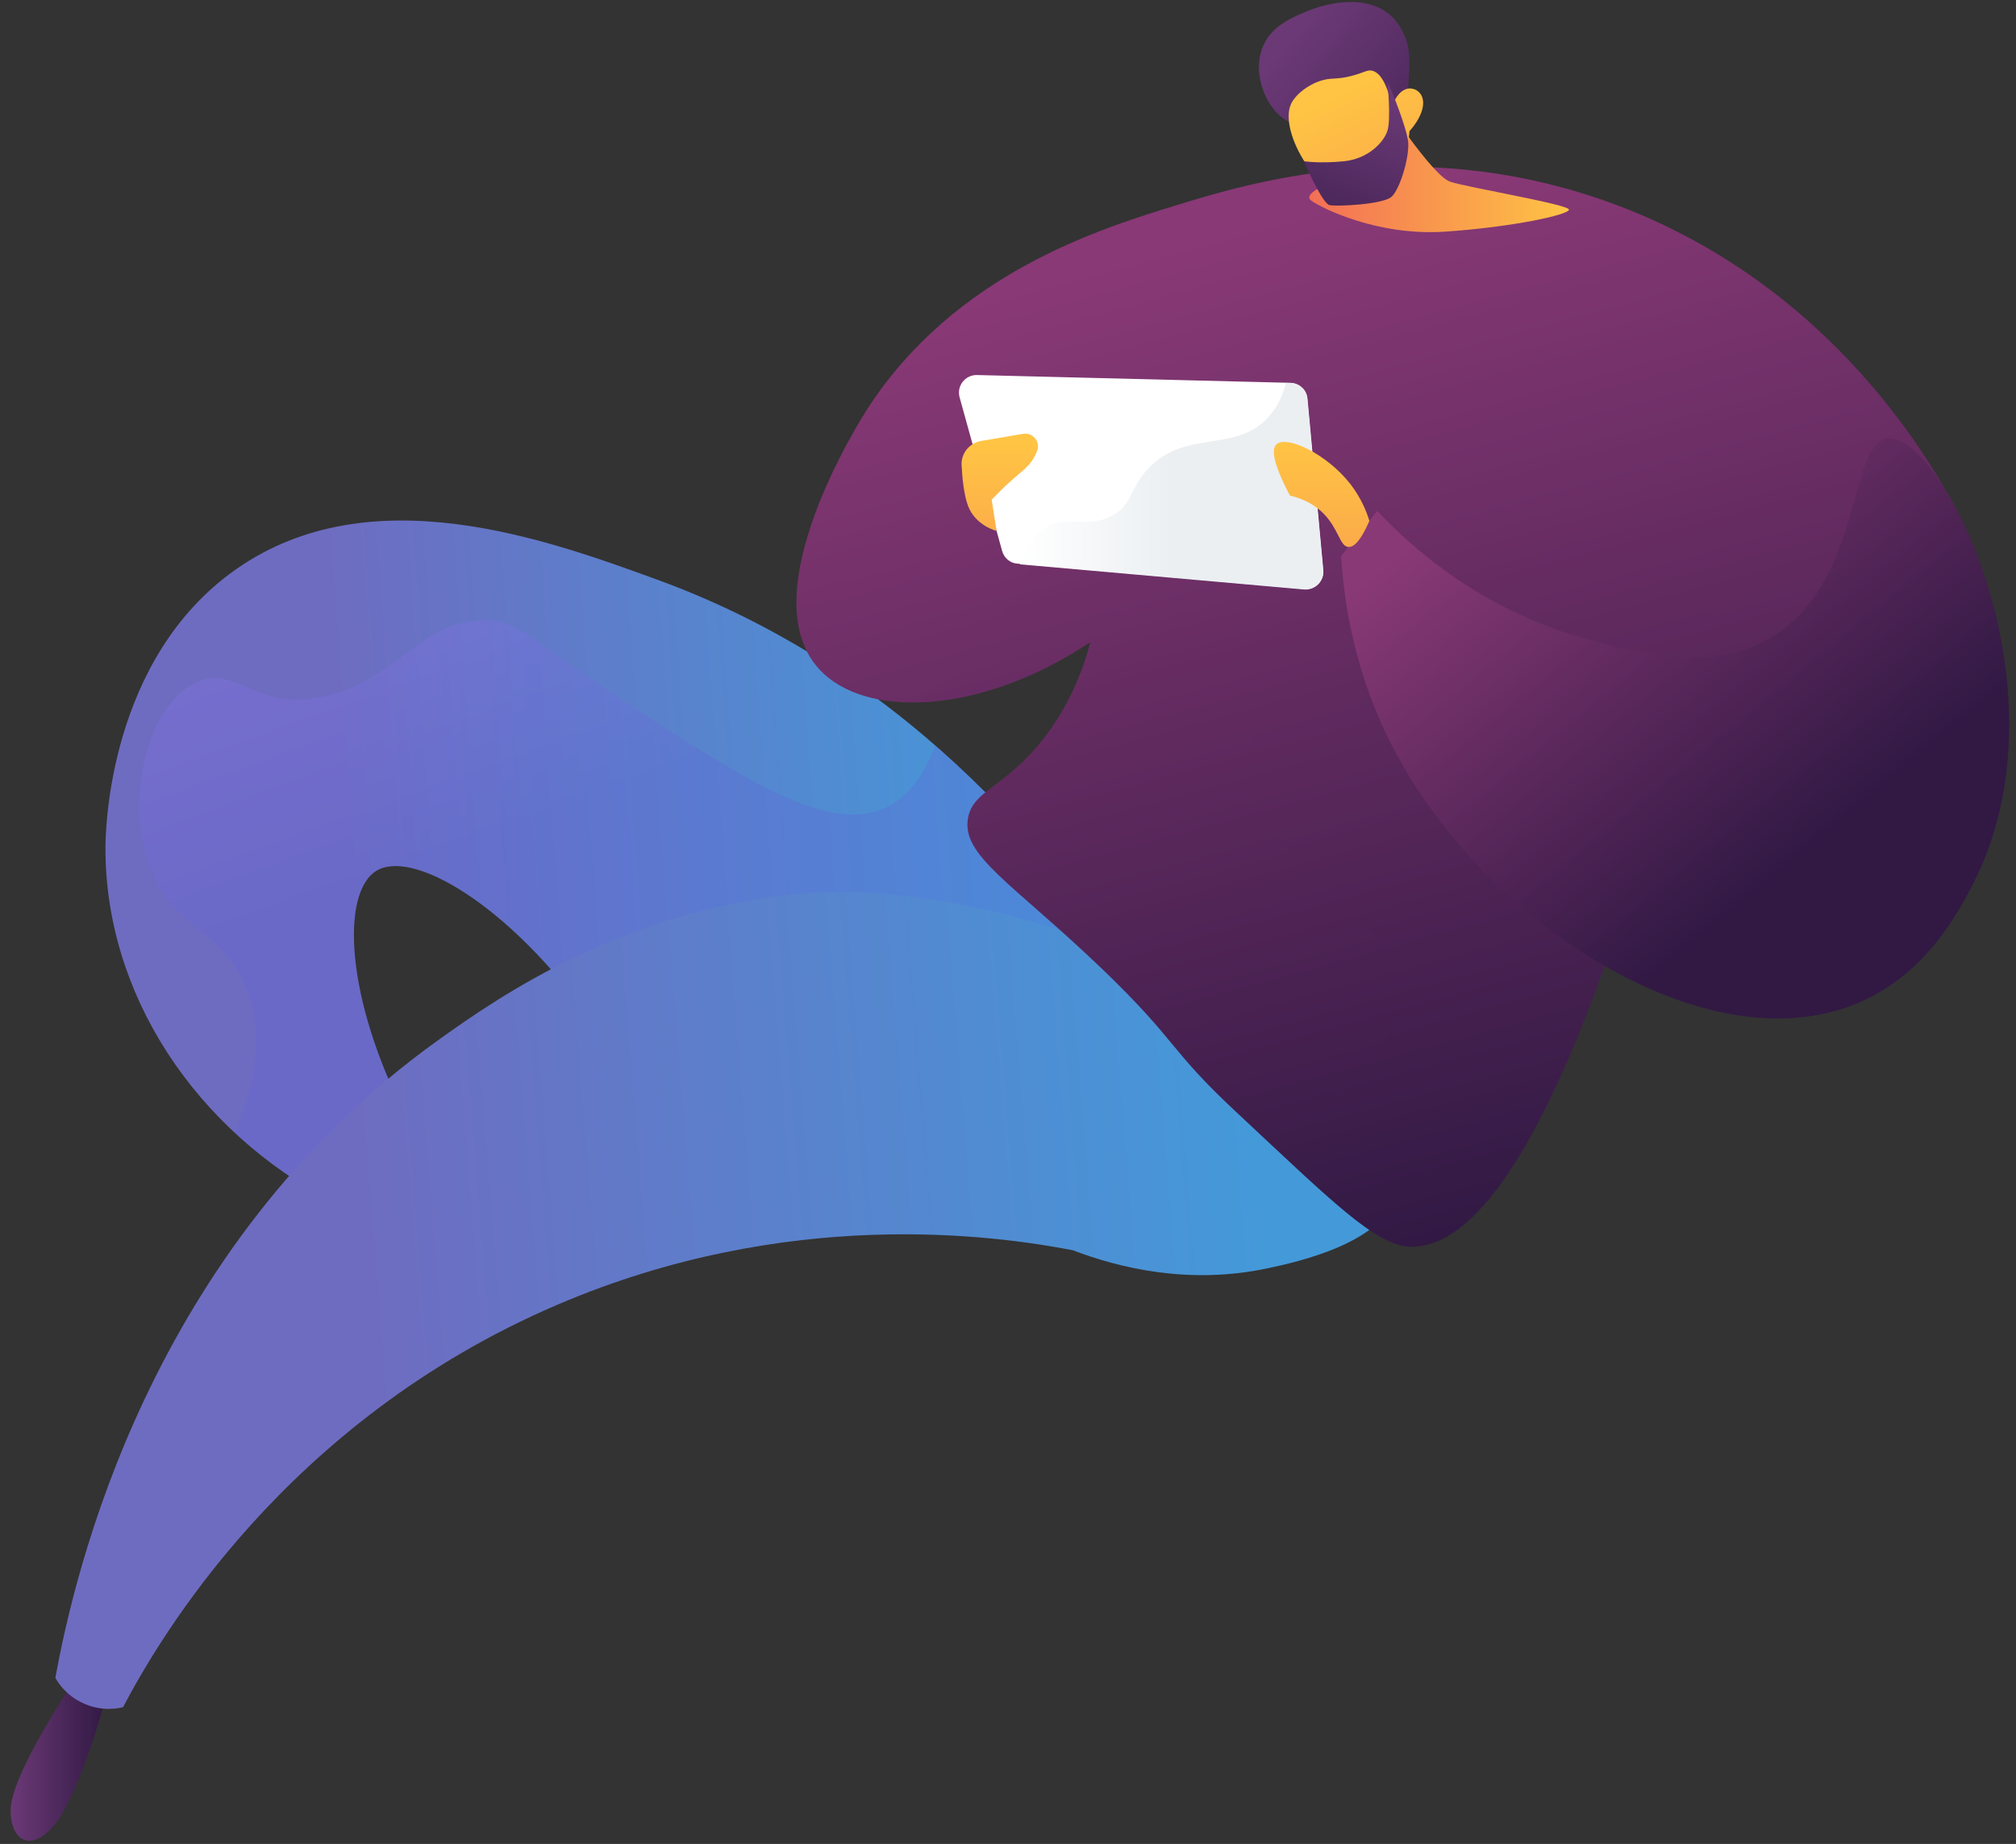 <svg width="176" height="161" viewBox="0 0 176 161" fill="none" xmlns="http://www.w3.org/2000/svg">
<rect x="0" y="0" width="176" height="161" fill="#333333" stroke="none"/>
<path d="M99.62 86.43C93.496 76.611 80.293 58.995 57.486 50.653C47.783 47.114 32.384 41.476 20.64 49.681C9.46 57.497 9.207 72.527 9.207 74.044C9.187 86.721 16.945 98.66 29.234 105.057C31.373 102.665 33.492 100.254 35.631 97.863C30.07 87.169 29.759 77.894 32.87 76.027C35.864 74.219 43.408 78.477 50.078 87.013C66.585 86.799 83.113 86.605 99.62 86.43Z" fill="url(#paint0_linear_39_3410)"/>
<path opacity="0.3" d="M21.32 85.866C19.201 81.16 15.195 81.063 13.154 75.872C10.782 69.825 12.882 61.483 17.237 59.539C20.484 58.081 22.292 61.911 27.659 60.939C34.562 59.695 36.253 54.561 41.736 54.173C45.294 53.92 46.383 55.961 55.114 61.639C65.399 68.347 72.457 72.819 77.357 70.505C78.563 69.942 80.332 68.619 81.635 65.081C90.268 72.605 96.101 80.791 99.62 86.41C83.093 86.605 66.585 86.799 50.058 86.994C43.389 78.477 35.845 74.2 32.85 76.008C29.759 77.874 30.05 87.149 35.611 97.843C33.473 100.235 31.353 102.646 29.214 105.038C25.967 103.346 23.07 101.265 20.523 98.913C22.856 93.216 22.74 89.016 21.32 85.866Z" fill="url(#paint1_linear_39_3410)"/>
<path d="M9.207 148.3C9.207 148.3 7.574 154.522 5.532 158.158C3.49 161.794 1.002 161.347 0.924 158.158C0.846 154.969 6.757 146.336 6.757 146.336L9.207 148.3Z" fill="url(#paint2_linear_39_3410)"/>
<path d="M115.953 94.421C94.76 76.299 71.446 77.894 71.446 77.894C55.016 79.022 43.642 86.955 38.217 90.844C12.862 109.023 6.465 137.606 4.832 146.492C5.065 146.919 5.765 148.008 7.165 148.669C8.798 149.467 10.296 149.175 10.743 149.058C13.796 143.264 24.82 124.112 48.697 113.904C68.763 105.329 86.749 107.837 93.651 109.16C97.676 110.696 103.781 112.212 110.684 110.734C113.173 110.209 121.047 108.498 122 104.026C122.545 101.518 120.795 98.543 115.953 94.421Z" fill="url(#paint3_linear_39_3410)"/>
<path d="M171.154 45.228C169.132 41.223 160.227 24.735 140.355 17.618C123.381 11.552 108.817 16.043 102.731 17.91C95.984 19.99 83.424 23.86 75.763 35.643C75.18 36.537 65.438 51.839 71.524 58.431C75.549 62.806 85.679 62.417 95.187 56.059C94.604 58.295 93.457 61.522 90.987 64.633C87.662 68.814 84.979 68.969 84.513 71.4C83.89 74.705 88.343 77.058 96.159 84.544C102.906 91.019 101.934 91.524 108.039 97.202C116.167 104.785 120.075 108.732 123.07 108.848C134.872 109.276 145.002 68.794 146.733 61.717C154.88 56.233 163.027 50.731 171.154 45.228Z" fill="url(#paint4_linear_39_3410)"/>
<path d="M91.454 44.431C90.249 49.953 87.799 53.57 86.224 55.495C84.085 58.12 81.79 60.939 78.349 61.017C75.588 61.075 72.418 59.345 71.66 57.07C70.299 53.045 76.152 46.57 86.243 40.717C87.974 41.942 89.724 43.187 91.454 44.431Z" fill="url(#paint5_linear_39_3410)"/>
<path opacity="0.3" d="M76.521 54.6C78.504 53.511 77.902 51.042 80.04 47.834C84.804 40.737 97.423 38.695 100.029 42.195C101.681 44.392 99.387 48.825 97.345 52.753C96.626 54.134 95.868 55.359 95.09 56.467C95.129 56.331 95.168 56.195 95.207 56.059C85.699 62.417 75.568 62.786 71.543 58.431C70.221 56.992 69.638 55.145 69.56 53.103C72.321 54.795 74.81 55.553 76.521 54.6Z" fill="url(#paint6_linear_39_3410)"/>
<path d="M112.667 33.426L85.29 32.745C84.26 32.726 83.501 33.698 83.774 34.69L87.487 48.106C87.662 48.728 88.187 49.175 88.829 49.214L113.873 51.431C114.825 51.509 115.623 50.712 115.525 49.759L114.145 34.807C114.087 34.048 113.445 33.446 112.667 33.426Z" fill="white"/>
<path d="M87.001 46.356C87.001 46.356 85.174 45.909 84.513 44.178C84.163 43.245 84.007 41.787 83.949 40.62C83.89 39.59 84.629 38.676 85.66 38.501L89.315 37.879C90.132 37.742 90.832 38.52 90.56 39.317C90.365 39.881 89.996 40.504 89.296 41.087C87.449 42.642 86.574 43.634 86.574 43.634L87.001 46.356Z" fill="url(#paint7_linear_39_3410)"/>
<path opacity="0.3" d="M122.72 86.43C122.622 80.48 112.064 78.516 109.77 68.114C108.778 63.603 109.303 57.322 112.589 55.436C116.789 53.045 121.903 59.87 127.795 57.692C132.986 55.767 131.936 49.37 136.253 47.562C141.25 45.442 147.647 52.306 153.46 57.206C151.224 58.722 148.988 60.219 146.772 61.736C145.041 68.814 134.93 109.296 123.109 108.868C120.289 108.771 116.614 105.212 109.323 98.368C120.056 93.507 122.759 89.482 122.72 86.43Z" fill="url(#paint8_linear_39_3410)"/>
<path d="M164.815 38.268C169.676 37.898 181.07 60.745 172.01 77.641C170.785 79.916 168.121 84.913 162.56 87.421C149.455 93.332 130.128 80.927 122 66.014C118.286 59.209 117.334 52.656 117.081 48.553C118.131 47.231 119.181 45.928 120.231 44.606C123.283 47.853 129.253 53.181 138.236 55.709C142.922 57.011 148.813 58.664 153.966 56.02C162.813 51.47 161.218 38.54 164.815 38.268Z" fill="url(#paint9_linear_39_3410)"/>
<path d="M120.756 8.752C120.756 8.752 125.053 15.363 126.608 15.868C128.164 16.374 136.953 17.852 136.972 18.299C136.991 18.746 132.111 19.815 126.2 20.224C120.289 20.632 115.409 18.182 114.476 17.521C113.523 16.86 116.75 15.499 118.228 15.654C119.706 15.81 118.403 11.202 118.403 11.202L120.756 8.752Z" fill="url(#paint10_linear_39_3410)"/>
<path d="M91.396 45.987C93.282 44.956 94.876 46.181 97.034 45.053C98.901 44.081 98.551 42.701 100.223 40.931C103.451 37.49 107.631 39.531 110.548 36.615C111.17 35.992 111.87 35.02 112.259 33.426L112.648 33.445C113.426 33.465 114.067 34.068 114.126 34.845L115.506 49.798C115.603 50.75 114.806 51.547 113.853 51.47L89.043 49.273C89.685 47.328 90.599 46.434 91.396 45.987Z" fill="url(#paint11_linear_39_3410)"/>
<path d="M119.55 45.481C119.298 44.645 118.811 43.459 117.898 42.273C115.856 39.648 112.337 37.976 111.442 38.792C111.034 39.162 111.014 40.231 112.609 43.265C113.464 43.478 114.592 43.887 115.525 44.82C116.867 46.162 116.964 47.698 117.703 47.756C118.111 47.795 118.714 47.406 119.55 45.481Z" fill="url(#paint12_linear_39_3410)"/>
<path d="M112.551 10.638C110.587 9.724 109.265 6.516 110.237 4.105C110.956 2.316 112.687 1.577 113.931 1.052C114.514 0.799 118.617 -0.892 121.261 1.227C122.097 1.888 122.759 3.094 122.953 4.221C123.05 4.805 123.07 5.602 122.972 7.196C122.875 8.616 122.914 8.557 122.875 8.966C122.778 9.977 122.506 11.727 121.534 14.177C121.125 13.729 120.581 13.204 119.9 12.68C119.648 12.485 118.598 11.688 117.431 11.221C115.039 10.249 114.087 11.357 112.551 10.638Z" fill="url(#paint13_linear_39_3410)"/>
<path d="M123.05 11.455C123.05 11.455 122.875 15.363 119.181 17.074C115.875 18.61 111.501 11.727 112.706 9.082C113.114 8.207 114.359 7.255 115.623 6.963C116.381 6.788 116.75 6.944 117.975 6.633C119.103 6.341 119.317 6.088 119.764 6.166C120.309 6.283 121.009 6.905 121.534 9.335C121.806 8.382 122.409 7.76 123.05 7.721C123.147 7.721 123.459 7.741 123.692 7.896C124.586 8.48 124.411 9.918 123.05 11.455Z" fill="url(#paint14_linear_39_3410)"/>
<path d="M121.125 7.177C121.125 7.177 121.456 10.385 121.125 11.416C120.795 12.446 119.434 13.866 117.334 14.079C115.214 14.293 113.834 14.079 113.834 14.079C113.834 14.079 115.409 17.754 116.07 17.91C116.731 18.046 120.756 17.852 121.495 17.171C122.234 16.49 123.128 13.535 122.914 12.213C122.7 10.91 121.495 7.935 121.495 7.935L121.125 7.177Z" fill="url(#paint15_linear_39_3410)"/>
<defs>
<linearGradient id="paint0_linear_39_3410" x1="89.574" y1="58.563" x2="29.421" y2="63.037" gradientUnits="userSpaceOnUse">
<stop stop-color="#4499D9"/>
<stop offset="1" stop-color="#6E6CC1"/>
</linearGradient>
<linearGradient id="paint1_linear_39_3410" x1="38.554" y1="33.589" x2="51.791" y2="69.921" gradientUnits="userSpaceOnUse">
<stop stop-color="#AA80F9"/>
<stop offset="0.996" stop-color="#6165D7"/>
</linearGradient>
<linearGradient id="paint2_linear_39_3410" x1="9.208" y1="153.524" x2="0.928" y2="153.524" gradientUnits="userSpaceOnUse">
<stop stop-color="#311944"/>
<stop offset="1" stop-color="#6B3976"/>
</linearGradient>
<linearGradient id="paint3_linear_39_3410" x1="109.067" y1="93.555" x2="31.124" y2="99.837" gradientUnits="userSpaceOnUse">
<stop stop-color="#4499D9"/>
<stop offset="1" stop-color="#6E6CC1"/>
</linearGradient>
<linearGradient id="paint4_linear_39_3410" x1="111.965" y1="18.711" x2="135.624" y2="106.022" gradientUnits="userSpaceOnUse">
<stop stop-color="#893976"/>
<stop offset="1" stop-color="#311944"/>
</linearGradient>
<linearGradient id="paint5_linear_39_3410" x1="75.342" y1="27.828" x2="100.161" y2="119.421" gradientUnits="userSpaceOnUse">
<stop stop-color="#893976"/>
<stop offset="1" stop-color="#311944"/>
</linearGradient>
<linearGradient id="paint6_linear_39_3410" x1="79.307" y1="27.56" x2="102.966" y2="114.871" gradientUnits="userSpaceOnUse">
<stop stop-color="#893976"/>
<stop offset="1" stop-color="#311944"/>
</linearGradient>
<linearGradient id="paint7_linear_39_3410" x1="87.291" y1="38.734" x2="87.479" y2="70.092" gradientUnits="userSpaceOnUse">
<stop stop-color="#FFC444"/>
<stop offset="0.996" stop-color="#F36F56"/>
</linearGradient>
<linearGradient id="paint8_linear_39_3410" x1="115.127" y1="17.854" x2="138.785" y2="105.165" gradientUnits="userSpaceOnUse">
<stop stop-color="#893976"/>
<stop offset="1" stop-color="#311944"/>
</linearGradient>
<linearGradient id="paint9_linear_39_3410" x1="133.055" y1="39.186" x2="160.375" y2="72.421" gradientUnits="userSpaceOnUse">
<stop stop-color="#893976"/>
<stop offset="1" stop-color="#311944"/>
</linearGradient>
<linearGradient id="paint10_linear_39_3410" x1="136.968" y1="14.507" x2="114.286" y2="14.507" gradientUnits="userSpaceOnUse">
<stop stop-color="#FFC444"/>
<stop offset="0.996" stop-color="#F36F56"/>
</linearGradient>
<linearGradient id="paint11_linear_39_3410" x1="115.538" y1="42.428" x2="89.057" y2="42.428" gradientUnits="userSpaceOnUse">
<stop offset="0.494" stop-color="#EBEFF2"/>
<stop offset="1" stop-color="white"/>
</linearGradient>
<linearGradient id="paint12_linear_39_3410" x1="115.355" y1="38.56" x2="115.543" y2="69.917" gradientUnits="userSpaceOnUse">
<stop stop-color="#FFC444"/>
<stop offset="0.996" stop-color="#F36F56"/>
</linearGradient>
<linearGradient id="paint13_linear_39_3410" x1="132.577" y1="19.159" x2="113.142" y2="2.839" gradientUnits="userSpaceOnUse">
<stop stop-color="#311944"/>
<stop offset="1" stop-color="#6B3976"/>
</linearGradient>
<linearGradient id="paint14_linear_39_3410" x1="117.419" y1="8.058" x2="132.163" y2="38.705" gradientUnits="userSpaceOnUse">
<stop stop-color="#FFC444"/>
<stop offset="0.996" stop-color="#F36F56"/>
</linearGradient>
<linearGradient id="paint15_linear_39_3410" x1="113.461" y1="26.541" x2="120.634" y2="8.322" gradientUnits="userSpaceOnUse">
<stop stop-color="#311944"/>
<stop offset="1" stop-color="#6B3976"/>
</linearGradient>
</defs>
</svg>
